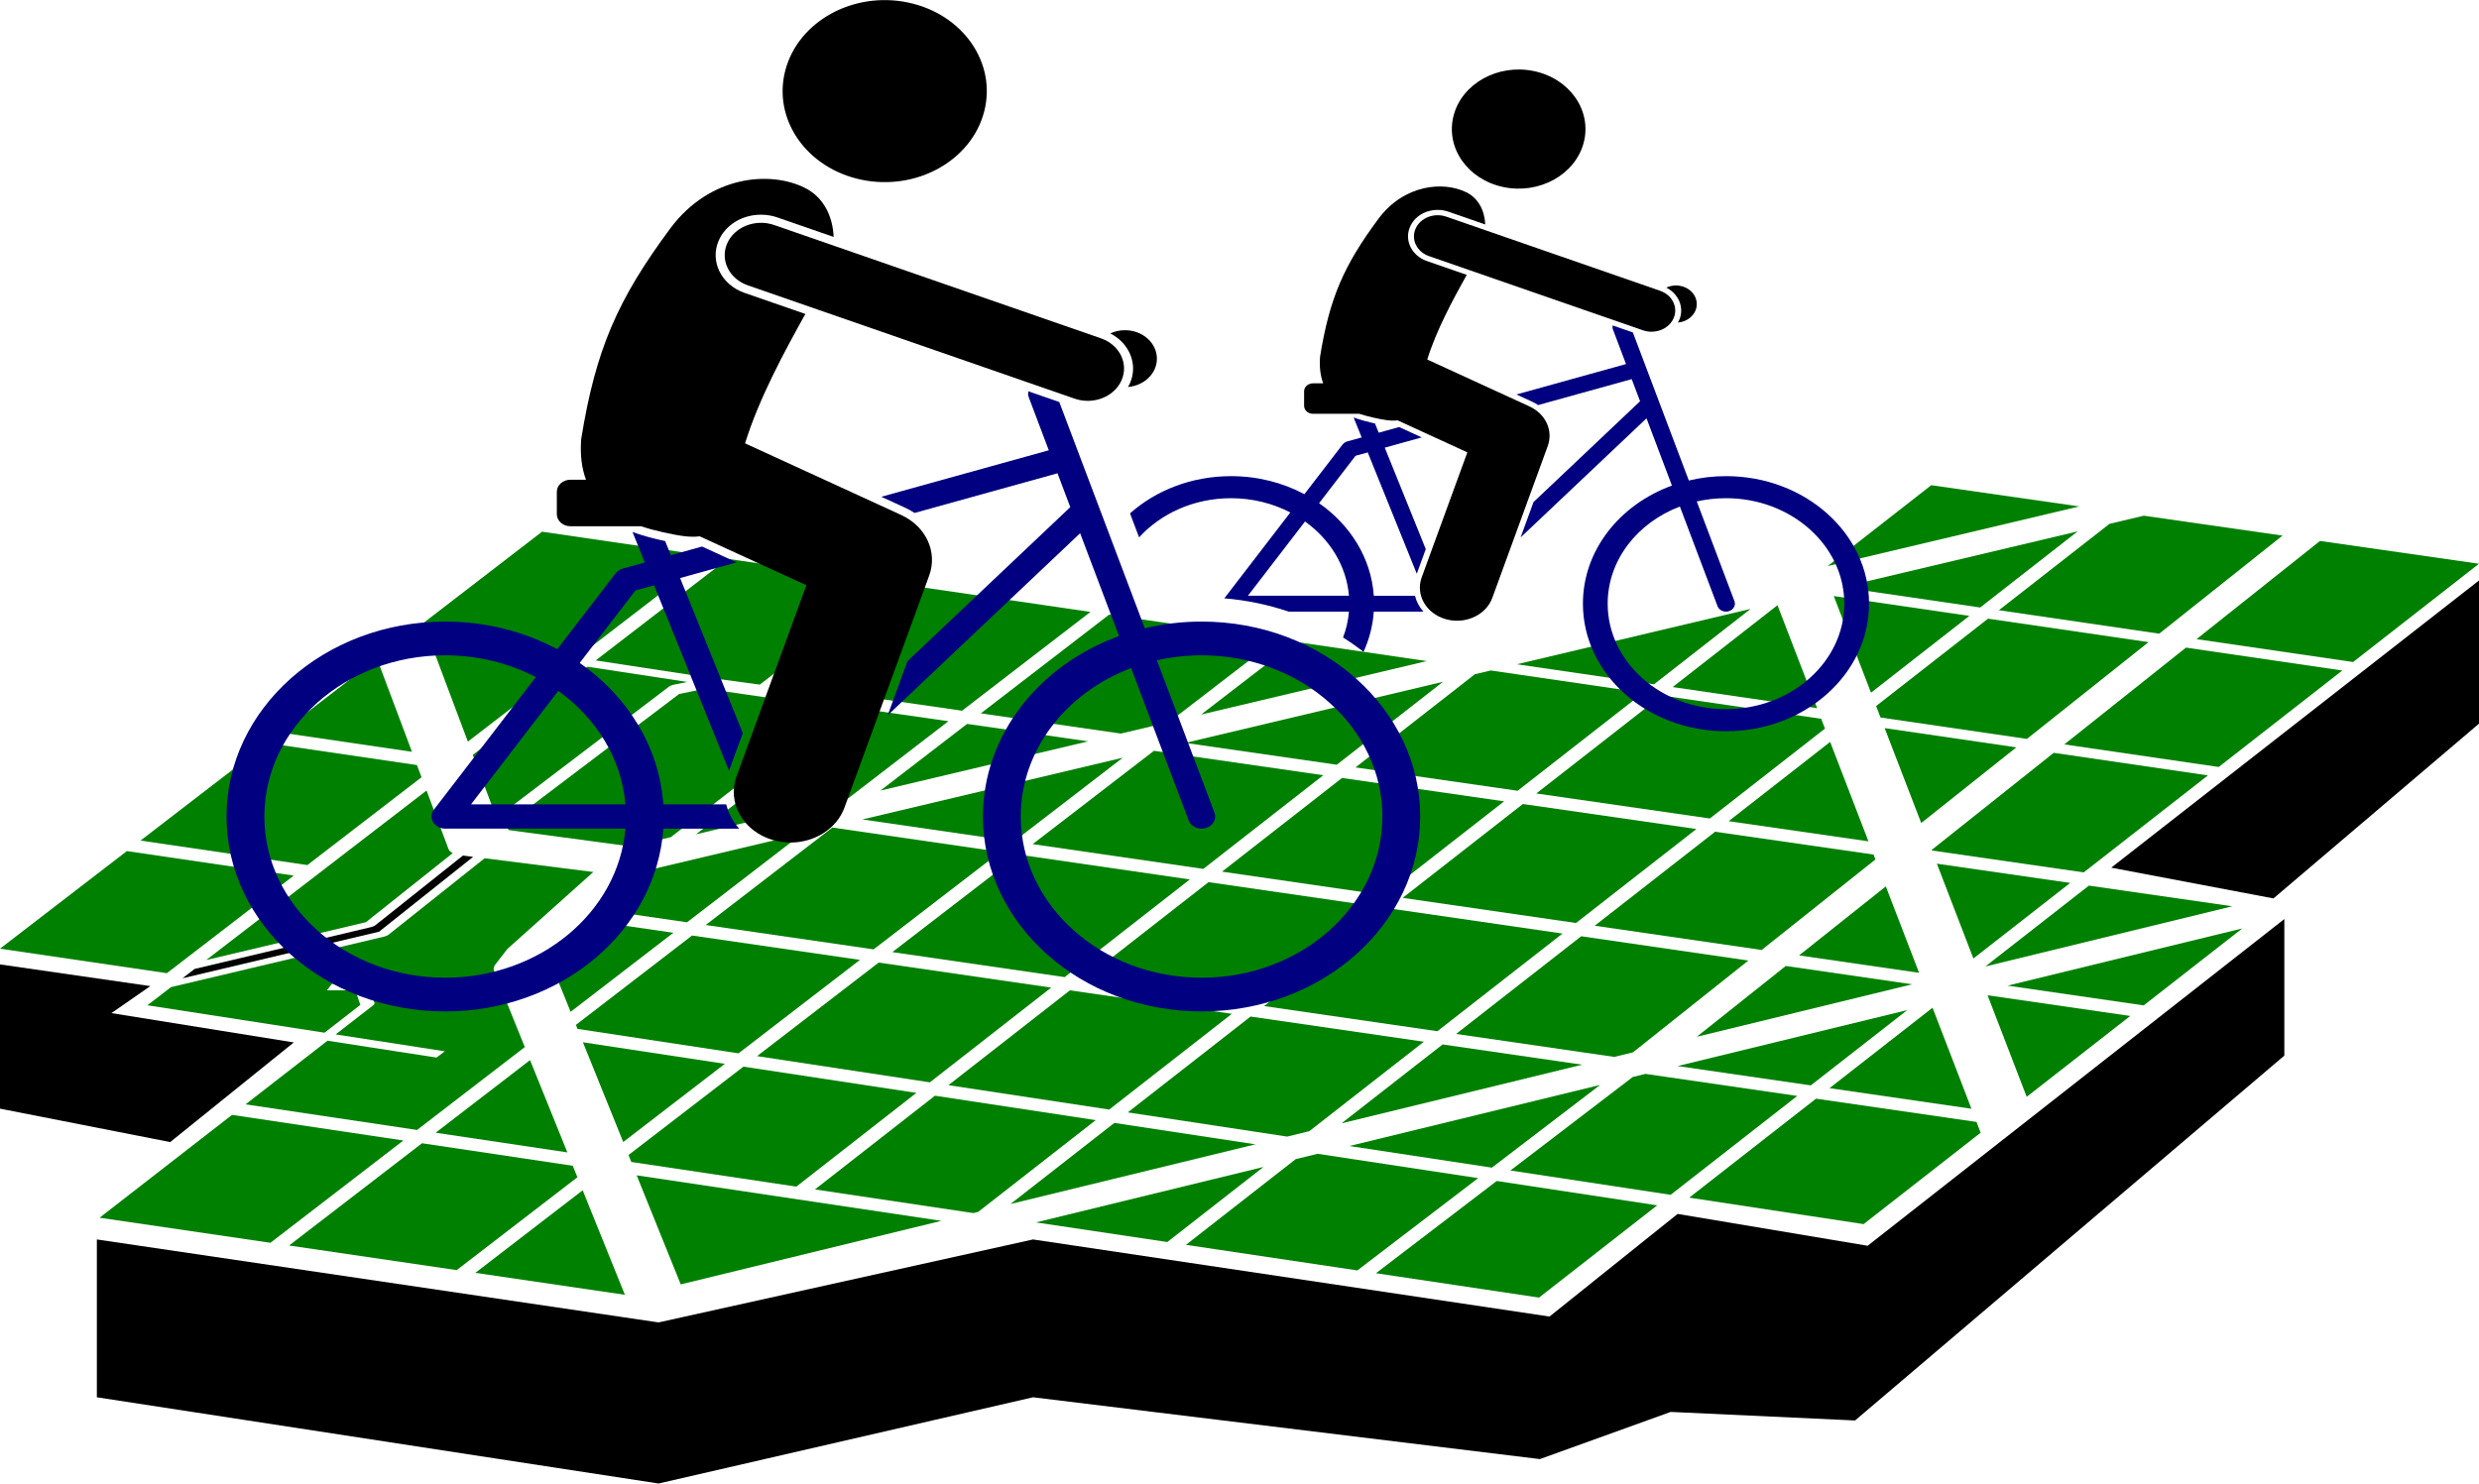 <?xml version="1.0" encoding="UTF-8" standalone="no"?>
<svg
   width="479.32pt"
   height="286.923pt"
   version="1.1"
   viewBox="0 0 479.32 286.923"
   id="svg406"
   sodipodi:docname="park3.svg"
   xml:space="preserve"
   inkscape:version="1.2.2 (b0a8486541, 2022-12-01)"
   xmlns:inkscape="http://www.inkscape.org/namespaces/inkscape"
   xmlns:sodipodi="http://sodipodi.sourceforge.net/DTD/sodipodi-0.dtd"
   xmlns="http://www.w3.org/2000/svg"
   xmlns:svg="http://www.w3.org/2000/svg"><defs
     id="defs410" /><sodipodi:namedview
     id="namedview408"
     pagecolor="#ffffff"
     bordercolor="#666666"
     borderopacity="1.0"
     inkscape:showpageshadow="2"
     inkscape:pageopacity="0.0"
     inkscape:pagecheckerboard="0"
     inkscape:deskcolor="#d1d1d1"
     inkscape:document-units="pt"
     showgrid="false"
     inkscape:zoom="0.78662109"
     inkscape:cx="368.66543"
     inkscape:cy="182.42582"
     inkscape:window-width="1440"
     inkscape:window-height="746"
     inkscape:window-x="0"
     inkscape:window-y="27"
     inkscape:window-maximized="1"
     inkscape:current-layer="g922" /><g
     id="g404"
     transform="translate(-16.339,-205.118)"><path
       d="m 366.46,415.04 18.652,-14.562 -44.406,10.824 z"
       id="path256"
       style="fill:#008000" /><path
       d="m 231.8,422.3 -20.086,15.684 47.355,-11.543 z"
       id="path258"
       style="fill:#008000" /><path
       d="m 260.63,430.82 -43.988,10.719 25.398,3.797 z"
       id="path260"
       style="fill:#008000" /><path
       d="m 129,435.33 -20.75,15.965 28.914,4.246 z"
       id="path262"
       style="fill:#008000" /><path
       d="m 205.47,439.51 22.73,-17.75 -31.086,-4.723 -23.207,18.125 30.625,4.574 z"
       id="path264"
       style="fill:#008000" /><path
       d="m 198.36,441.24 -58.918,-8.805 8.52,21.09 z"
       id="path266"
       style="fill:#008000" /><path
       d="m 302.14,432.98 -31.035,-4.711 -4.234,1.031 -21.227,16.578 33.141,4.949 z"
       id="path268"
       style="fill:#008000" /><path
       d="m 336.76,438.24 -31.027,-4.711 -23.348,17.84 31.527,4.711 z"
       id="path270"
       style="fill:#008000" /><path
       d="m 103.06,369.33 -4.25,-11.316 -42.605,32.785 30.887,-7.324 16.785,-13.359 c -0.418,-0.207 -0.699,-0.473 -0.816,-0.785"
       id="path272"
       style="fill:#008000" /><path
       d="m 88.949,384.04 c -0.211,0.168 -0.535,0.312 -0.898,0.398 l -34.082,8.082 -2.348,1.805 38.012,-9.012 18.184,-14.473 -1.969,-0.25 z"
       id="path274" /><path
       d="m 16.34,388.6 32.262,4.738 24.531,-18.875 -32.266,-4.738 z"
       id="path276"
       style="fill:#008000" /><path
       d="m 90.602,386.27 -41.207,9.77 -4.559,3.508 34.254,5.301 6.922,-5.375 -0.953,-2.82 h -5.508 l 0.977,-1.262 h 6.238 c 0.449,0 0.77,0.125 0.84,0.32 l 1.137,3.363 c 0.047,0.141 -0.039,0.309 -0.242,0.469 l -7.258,5.637 21.102,3.266 -1.602,1.215 -21.074,-3.262 -15.848,12.309 33.156,4.953 20.832,-16.031 -5.953,-14.734 c -0.16,-0.391 -0.055,-0.836 0.297,-1.293 l 2.117,-2.734 c 0.113,-0.145 0.246,-0.289 0.406,-0.43 l 16.383,-14.668 -21.016,-2.66 -18.539,14.754 c -0.215,0.176 -0.539,0.32 -0.902,0.406"
       id="path278"
       style="fill:#008000" /><path
       d="m 152.74,338.3 -5.086,1.039 -32.793,24.832 -0.516,0.668 0.305,0.816 23.758,3.184 7.644,-1.812 29.953,-23.191 0.133,-2.133 z"
       id="path280"
       style="fill:#008000" /><path
       d="m 107.76,351.12 4.57,12.168 33.332,-25.348 c 0.23,-0.176 0.586,-0.324 0.977,-0.402 l 2.578,-0.527 -19.293,-2.945 z"
       id="path282"
       style="fill:#008000" /><path
       d="m 131.51,332.85 22.188,3.387 9.547,1.289 25.566,-19.672 -31.77,-4.652 z"
       id="path284"
       style="fill:#008000" /><path
       d="m 106.8,348.55 19.539,-15.035 -26.715,-4.082 z"
       id="path286"
       style="fill:#008000" /><path
       d="m 205.98,343.09 27.086,3.906 9.285,-2.203 20.871,-16.059 -32.422,-4.746 z"
       id="path288"
       style="fill:#008000" /><path
       d="m 70.648,346.8 25.348,3.723 -6.766,-18.02 z"
       id="path290"
       style="fill:#008000" /><path
       d="m 169.1,338.32 7.918,1.07 3.559,0.527 0.523,-0.406 21.25,3.062 24.828,-19.105 -32.582,-4.769 z"
       id="path292"
       style="fill:#008000" /><path
       d="m 186.58,358.02 40.152,-9.52 -23.398,-3.375 z"
       id="path294"
       style="fill:#008000" /><path
       d="m 43.508,367.69 32.262,4.738 22.074,-16.984 -0.887,-2.356 -28.949,-4.254 z"
       id="path296"
       style="fill:#008000" /><path
       d="m 287.55,378.77 33.512,4.863 23.277,-18.176 -33.547,-4.84 z"
       id="path298"
       style="fill:#008000" /><path
       d="m 248.57,343.32 43.633,-10.344 -25.367,-3.715 z"
       id="path300"
       style="fill:#008000" /><path
       d="m 389.82,369.51 0.035,0.098 29.375,4.238 24.02,-18.762 -29.816,-4.363 z"
       id="path302"
       style="fill:#008000" /><path
       d="m 387.81,364.3 18.391,-14.637 -25.461,-3.723 z"
       id="path304"
       style="fill:#008000" /><path
       d="m 245.52,348.8 29.289,4.223 20.535,-16.039 z"
       id="path306"
       style="fill:#008000" /><path
       d="m 252.62,373.7 31.309,4.547 23.234,-18.145 -31.34,-4.519 z"
       id="path308"
       style="fill:#008000" /><path
       d="m 390,400.02 -19.918,15.555 27.441,3.984 z"
       id="path310"
       style="fill:#008000" /><path
       d="m 150.91,366.48 13.43,-3.184 -2.426,-0.352 c -1,-0.145 -1.223,-0.719 -0.5,-1.281 0.723,-0.562 2.117,-0.898 3.117,-0.754 l 6.129,0.891 9.711,-2.301 19.348,-14.891 -18.68,-2.691 -0.062,1.027 c -0.008,0.121 -0.098,0.25 -0.254,0.371 z"
       id="path312"
       style="fill:#008000" /><path
       d="m 212.39,367.86 21.043,-16.195 -50.352,11.938 z"
       id="path314"
       style="fill:#008000" /><path
       d="m 400.64,397.61 7.562,19.641 20.027,-15.637 z"
       id="path316"
       style="fill:#008000" /><path
       d="m 400.21,392.04 47.75,-11.641 -27.727,-3.996 z"
       id="path318"
       style="fill:#008000" /><path
       d="m 376.67,441.87 22.633,-17.676 -0.801,-2.082 -31.031,-4.504 -24.516,19.141 z"
       id="path320"
       style="fill:#008000" /><path
       d="m 397.9,390.5 18.719,-14.617 -25.781,-3.719 z"
       id="path322"
       style="fill:#008000" /><path
       d="m 430.83,399.57 19.062,-14.887 -45.383,11.062 z"
       id="path324"
       style="fill:#008000" /><path
       d="m 219.59,396.13 -33.359,-4.844 -23.512,18.094 33.41,5.07 z"
       id="path326"
       style="fill:#008000" /><path
       d="m 269.49,423.9 22.16,-17.305 -33.512,-4.867 -23.738,18.535 30.816,4.68 z"
       id="path328"
       style="fill:#008000" /><path
       d="m 126.04,428 -7.215,-17.848 -18.25,14.043 z"
       id="path330"
       style="fill:#008000" /><path
       d="m 156.49,410.87 -27.441,-4.168 7.793,19.289 z"
       id="path332"
       style="fill:#008000" /><path
       d="m 170.31,434.62 23.215,-18.129 -33.441,-5.078 -22.223,17.098 0.543,1.34 z"
       id="path334"
       style="fill:#008000" /><path
       d="m 254.52,401.2 -31.309,-4.543 -23.488,18.34 31.086,4.719 z"
       id="path336"
       style="fill:#008000" /><path
       d="m 239.46,350.33 -23.453,18.047 32.996,4.793 23.199,-18.117 z"
       id="path338"
       style="fill:#008000" /><path
       d="m 225.82,394.62 31.309,4.547 24.191,-18.891 -31.309,-4.543 z"
       id="path340"
       style="fill:#008000" /><path
       d="m 297.88,405.09 30.586,4.441 3.609,-0.883 22.316,-17.754 -32.32,-4.695 z"
       id="path342"
       style="fill:#008000" /><path
       d="m 260.75,399.7 33.512,4.863 24.191,-18.887 -33.516,-4.867 z"
       id="path344"
       style="fill:#008000" /><path
       d="m 325.73,414.95 -48.48,11.816 27.543,4.184 z"
       id="path346"
       style="fill:#008000" /><path
       d="m 295.27,407.12 -19.543,15.258 46.527,-11.34 z"
       id="path348"
       style="fill:#008000" /><path
       d="m 332.05,413.41 -23.668,18.09 30.98,4.703 24.484,-19.121 -29.355,-4.266 z"
       id="path350"
       style="fill:#008000" /><path
       d="m 132.96,381.14 16.219,2.356 22.266,-17.137 -29.891,7.086 z"
       id="path352"
       style="fill:#008000" /><path
       d="m 124.08,389.09 -1.414,1.82 4.004,9.902 19.867,-15.289 -15.898,-2.309 z"
       id="path354"
       style="fill:#008000" /><path
       d="m 127.69,403.34 0.312,0.773 31.129,4.727 23.484,-18.074 -32.461,-4.711 z"
       id="path356"
       style="fill:#008000" /><path
       d="m 152.79,384.02 32.461,4.711 24.492,-18.844 -32.461,-4.715 z"
       id="path358"
       style="fill:#008000" /><path
       d="m 127.98,432.81 -0.895,-2.223 -29.148,-4.356 -25.699,19.777 32.402,4.758 z"
       id="path360"
       style="fill:#008000" /><path
       d="m 246.39,375.21 -33.031,-4.797 -24.488,18.848 33.328,4.84 z"
       id="path362"
       style="fill:#008000" /><path
       d="m 94.332,425.7 -33.133,-4.953 -25.605,19.887 33.031,4.848 z"
       id="path364"
       style="fill:#008000" /><path
       d="m 389.75,298.96 -20.027,15.641 48.648,-11.535 z"
       id="path366"
       style="fill:#008000" /><path
       d="m 339.75,338 27.938,4.086 -7.668,-19.914 z"
       id="path368"
       style="fill:#008000" /><path
       d="M 399.21,322.61 418.062,307.891 372.476,318.7 Z"
       id="path370"
       style="fill:#008000" /><path
       d="m 424.22,306.43 -21.395,16.707 31.004,4.539 23.836,-18.969 -26.816,-3.848 z"
       id="path372"
       style="fill:#008000" /><path
       d="m 336.14,337.47 18.688,-14.59 -45.195,10.711 z"
       id="path374"
       style="fill:#008000" /><path
       d="m 441.05,328.73 30.266,4.43 24.34,-19.008 -30.742,-4.41 z"
       id="path376"
       style="fill:#008000" /><path
       d="m 98.184,325.62 0.855,2.269 28.883,4.414 25.504,-19.629 -32.281,-4.723 z"
       id="path378"
       style="fill:#008000" /><path
       d="m 415.48,349.09 29.855,4.367 23.898,-18.66 -30.23,-4.426 z"
       id="path380"
       style="fill:#008000" /><path
       d="m 379.09,341.67 0.855,2.219 28.301,4.141 23.523,-18.719 -31.039,-4.539 z"
       id="path382"
       style="fill:#008000" /><path
       d="m 313.39,358.58 33.551,4.84 22.262,-17.387 -0.73,-1.895 -30.812,-4.508 z"
       id="path384"
       style="fill:#008000" /><path
       d="m 301.51,335.52 -23.078,18.02 31.344,4.519 24.277,-18.957 -29.465,-4.309 z"
       id="path386"
       style="fill:#008000" /><path
       d="m 424.55,372.93 31.367,5.949 39.742,-33.801 v -27.691 z"
       id="path388"
       style="fill:#000000" /><path
       d="m 377.45,446.06 -36.742,-6.16 -24.766,19.848 -99.863,-14.91 -72.402,16.047 -108.61,-16.047 v 30.523 l 108.61,16.68 72.402,-16.68 97.996,11.957 25.293,-9.125 35.648,1.656 83.004,-70.57 v -26.41 z"
       id="path390" /><path
       d="m 16.34,419.54 32.906,6.465 23.898,-19.273 -35.266,-5.672 7.527,-5.223 -29.066,-4.195 z"
       id="path392" /><path
       d="m 324.68,384.16 32.277,4.688 21.996,-17.504 -0.363,-0.949 -30.629,-4.414 z"
       id="path394"
       style="fill:#008000" /><path
       d="m 350.57,363.94 27.039,3.898 -7.406,-19.227 z"
       id="path396"
       style="fill:#008000" /><path
       d="m 364.2,389.9 23.199,3.367 -6.434,-16.711 z"
       id="path398"
       style="fill:#008000" /><path
       d="m 344.41,405.64 41.648,-10.152 -24.434,-3.547 z"
       id="path400"
       style="fill:#008000" /><path
       d="m 378.1,339.09 19.02,-14.852 -26.219,-3.836 z"
       id="path402"
       style="fill:#008000" /><g
       id="g922"
       transform="matrix(0.993,0,0,0.965,-178.769,-321.559)"><path
         d="m 436.182,645.631 c 4.206,0 8.151,1.046 11.548,2.861 l -12.851,17.207 c 4.373,0.371 8.577,1.283 12.532,2.666 h 11.736 c -0.145,1.8 -0.539,3.535 -1.147,5.182 1.38,0.895 2.71,1.856 3.979,2.88 1.118,-2.514 1.811,-5.224 2.001,-8.06 h 9.668 c -0.809,-0.929 -1.372,-2.021 -1.65,-3.186 h -8.016 c -0.505,-7.531 -4.561,-14.174 -10.654,-18.548 l 7.101,-9.506 2.374,-0.677 9.549,24.32 1.75,-4.935 -7.984,-20.334 7.197,-2.055 -4.402,-2.079 -3.974,1.135 -0.73,-1.858 c -0.188,-0.041 -0.367,-0.078 -0.563,-0.124 -1.19,-0.277 -2.411,-0.621 -3.593,-1.07 l 1.57,3.998 -2.802,0.801 c -0.367,0.104 -0.698,0.328 -0.915,0.621 l -7.437,9.957 c -4.177,-2.295 -9.063,-3.617 -14.287,-3.617 -7.678,0 -14.628,2.851 -19.668,7.461 l 1.769,4.814 c 4.225,-4.787 10.678,-7.854 17.898,-7.854 z m 22.964,19.548 H 439.474 l 11.117,-14.885 c 4.83,3.564 8.066,8.878 8.556,14.885 z"
         id="path896"
         style="fill:#000080;stroke-width:0.648" /><path
         d="m 510.55,611.817 2.543,6.927 -21.343,6.097 3.064,1.446 c 0.42,0.197 0.809,0.427 1.177,0.677 l 18.21,-5.202 1.629,4.438 -20.746,20.203 -2.517,7.092 24.519,-23.874 4.949,13.48 c -10.166,3.809 -17.333,12.971 -17.333,23.67 0,14.118 12.471,25.565 27.855,25.565 15.384,0 27.858,-11.447 27.858,-25.565 0,-14.116 -12.474,-25.563 -27.858,-25.563 -2.504,0 -4.925,0.308 -7.234,0.876 l -10.895,-29.672 -3.937,-1.405 c -0.053,0.262 -0.04,0.539 0.058,0.81 z m 22.01,33.812 c 12.704,0 23.038,9.484 23.038,21.14 0,11.658 -10.337,21.142 -23.038,21.142 -12.701,0 -23.038,-9.484 -23.038,-21.142 0,-8.737 5.806,-16.251 14.059,-19.468 l 7.334,19.975 c 0.243,0.667 0.92,1.085 1.644,1.085 0.185,0 0.37,-0.027 0.555,-0.085 0.907,-0.279 1.396,-1.184 1.089,-2.016 v -0.003 l -7.334,-19.978 c 1.819,-0.422 3.725,-0.65 5.689,-0.65 z"
         id="path900"
         style="fill:#000080;stroke-width:0.648" /><path
         d="m 523.443,609.935 c -0.071,0.17 -0.164,0.325 -0.251,0.485 2.06,-0.182 3.678,-1.757 3.678,-3.695 0,-2.06 -1.819,-3.729 -4.066,-3.729 -0.672,0 -1.298,0.165 -1.856,0.429 2.427,1.286 3.545,4.042 2.496,6.509 z"
         id="path902"
         style="stroke-width:0.648" /><path
         d="m 495.139,560.022 c 6.996,1.497 11.347,7.912 9.718,14.332 -1.629,6.42 -8.621,10.414 -15.617,8.919 -6.998,-1.497 -11.347,-7.912 -9.718,-14.332 1.629,-6.42 8.621,-10.414 15.617,-8.919"
         id="path904"
         style="stroke-width:0.648" /><path
         d="m 516.377,611.972 c 0.55,0.197 1.118,0.291 1.674,0.291 1.853,0 3.601,-1.029 4.312,-2.708 0.925,-2.186 -0.254,-4.644 -2.633,-5.495 l -41.629,-14.858 c -2.382,-0.849 -5.06,0.233 -5.988,2.419 -0.925,2.184 0.254,4.644 2.633,5.495 z"
         id="path906"
         style="stroke-width:0.648" /><path
         d="m 461.142,628.705 c 0.925,0.315 1.869,0.568 2.789,0.781 1.901,0.442 3.426,0.723 4.682,0.539 l 13.586,6.417 -8.889,25.053 c -1.235,3.484 0.841,7.228 4.637,8.363 0.743,0.221 1.496,0.328 2.237,0.328 3.046,0 5.88,-1.778 6.874,-4.581 l 10.792,-30.422 c 1.102,-3.103 -0.402,-6.458 -3.564,-7.951 l -19.897,-9.397 c 1.845,-6.053 5.018,-12.017 7.688,-16.966 l -7.746,-2.766 c -2.969,-1.063 -4.447,-4.144 -3.292,-6.869 0.87,-2.057 2.988,-3.385 5.391,-3.385 0.716,0 1.422,0.121 2.097,0.362 l 7.157,2.555 c -0.119,-2.766 -1.311,-5.248 -3.709,-6.458 -4.455,-2.254 -12.058,-1.56 -17.045,5.263 -6.797,9.421 -9.563,15.955 -11.41,27.7 -0.159,2.14 0.087,3.892 0.613,5.34 h -1.985 c -0.957,0 -1.734,0.713 -1.734,1.592 v 2.919 c 0,0.878 0.777,1.592 1.734,1.592 h 6.216 l 2.779,-0.004 z"
         id="path908"
         style="stroke-width:0.648" /><path
         d="m 325.644,711.86 h 14.773 c -1.237,-1.419 -2.102,-3.089 -2.525,-4.869 h -12.249 c -0.772,-11.507 -6.972,-21.661 -16.281,-28.346 l 10.85,-14.526 3.63,-1.036 14.593,37.167 2.676,-7.541 -12.201,-31.072 11.001,-3.144 -6.726,-3.176 -6.075,1.737 -1.116,-2.839 c -0.288,-0.063 -0.56,-0.121 -0.862,-0.189 -1.816,-0.42 -3.683,-0.937 -5.489,-1.623 l 2.395,6.1 -4.28,1.225 c -0.566,0.158 -1.065,0.5 -1.401,0.949 l -11.363,15.212 c -6.385,-3.508 -13.851,-5.529 -21.833,-5.529 -23.511,-0.003 -42.57,17.491 -42.57,39.065 0,21.576 19.059,39.069 42.57,39.069 22.618,-0.003 41.108,-16.192 42.481,-36.633 z m -20.46,-27.618 c 7.384,5.449 12.325,13.568 13.076,22.748 h -30.065 z m -57.225,25.182 c 0,-17.814 15.791,-32.308 35.205,-32.308 6.43,0 12.455,1.596 17.647,4.372 l -19.837,26.56 c -0.553,0.742 -0.613,1.715 -0.156,2.509 0.457,0.796 1.364,1.3 2.348,1.3 h 35.094 c -1.362,16.683 -16.577,29.877 -35.094,29.877 -19.416,0 -35.208,-14.494 -35.208,-32.31 z"
         id="path910"
         style="fill:#000080;stroke-width:0.648" /><path
         d="m 414.368,673.251 c -15.535,5.823 -26.488,19.822 -26.488,36.172 0,21.576 19.059,39.069 42.565,39.069 23.511,0 42.573,-17.491 42.573,-39.069 0,-21.574 -19.062,-39.067 -42.573,-39.067 -3.826,0 -7.53,0.471 -11.054,1.337 l -16.651,-45.341 -6.015,-2.147 c -0.085,0.4 -0.066,0.825 0.087,1.235 l 3.886,10.586 -32.616,9.319 4.685,2.213 c 0.64,0.301 1.235,0.65 1.795,1.031 l 27.831,-7.951 2.49,6.784 -31.705,30.874 -3.844,10.838 37.468,-36.485 z m 16.077,3.865 c 19.414,0 35.21,14.492 35.21,32.308 0,17.816 -15.797,32.312 -35.21,32.312 -19.411,0 -35.205,-14.494 -35.205,-32.312 0,-13.349 8.87,-24.832 21.483,-29.75 l 11.209,30.527 c 0.373,1.017 1.404,1.66 2.512,1.66 0.283,0 0.566,-0.044 0.846,-0.129 1.388,-0.427 2.136,-1.81 1.666,-3.081 v -0.003 l -11.209,-30.531 c 2.784,-0.65 5.697,-1 8.698,-1 z"
         id="path912"
         style="fill:#000080;stroke-width:0.648" /><path
         d="m 416.513,622.569 c -0.111,0.264 -0.243,0.519 -0.381,0.769 3.151,-0.277 5.618,-2.713 5.618,-5.677 0,-3.147 -2.784,-5.702 -6.216,-5.702 -1.034,0 -2.004,0.235 -2.861,0.643 3.722,1.963 5.444,6.187 3.839,9.967 z"
         id="path914"
         style="stroke-width:0.648" /><path
         d="m 373.258,546.276 c 10.692,2.286 17.341,12.09 14.85,21.902 -2.49,9.809 -13.174,15.911 -23.866,13.626 -10.692,-2.283 -17.341,-12.09 -14.85,-21.899 2.49,-9.812 13.174,-15.914 23.866,-13.628"
         id="path916"
         style="stroke-width:0.648" /><path
         d="m 405.718,625.674 c 0.843,0.301 1.711,0.442 2.562,0.442 2.832,0 5.504,-1.567 6.591,-4.134 1.414,-3.341 -0.386,-7.099 -4.024,-8.399 l -63.62,-22.707 c -3.64,-1.298 -7.736,0.357 -9.153,3.698 -1.414,3.338 0.386,7.099 4.027,8.397 z"
         id="path918"
         style="stroke-width:0.648" /><path
         d="m 321.299,651.252 c 1.42,0.485 2.863,0.869 4.27,1.194 2.903,0.672 5.237,1.101 7.154,0.822 l 20.765,9.807 -13.586,38.286 c -1.885,5.326 1.285,11.044 7.088,12.781 1.134,0.337 2.287,0.5 3.418,0.5 4.656,0 8.983,-2.72 10.506,-7.002 l 16.492,-46.492 c 1.684,-4.743 -0.616,-9.87 -5.446,-12.153 l -30.407,-14.361 c 2.816,-9.244 7.67,-18.366 11.746,-25.929 L 341.461,604.482 c -4.539,-1.623 -6.795,-6.335 -5.031,-10.498 1.33,-3.142 4.566,-5.175 8.238,-5.175 1.095,0 2.173,0.187 3.202,0.553 l 10.937,3.904 c -0.18,-4.226 -2.004,-8.019 -5.671,-9.873 -6.805,-3.445 -18.422,-2.387 -26.044,8.04 -10.388,14.397 -14.612,24.381 -17.441,42.333 -0.241,3.268 0.13,5.947 0.936,8.16 h -3.03 c -1.462,0 -2.652,1.092 -2.652,2.436 v 4.459 c 0,1.342 1.187,2.431 2.652,2.431 z"
         id="path920"
         style="stroke-width:0.648" /></g></g></svg>
